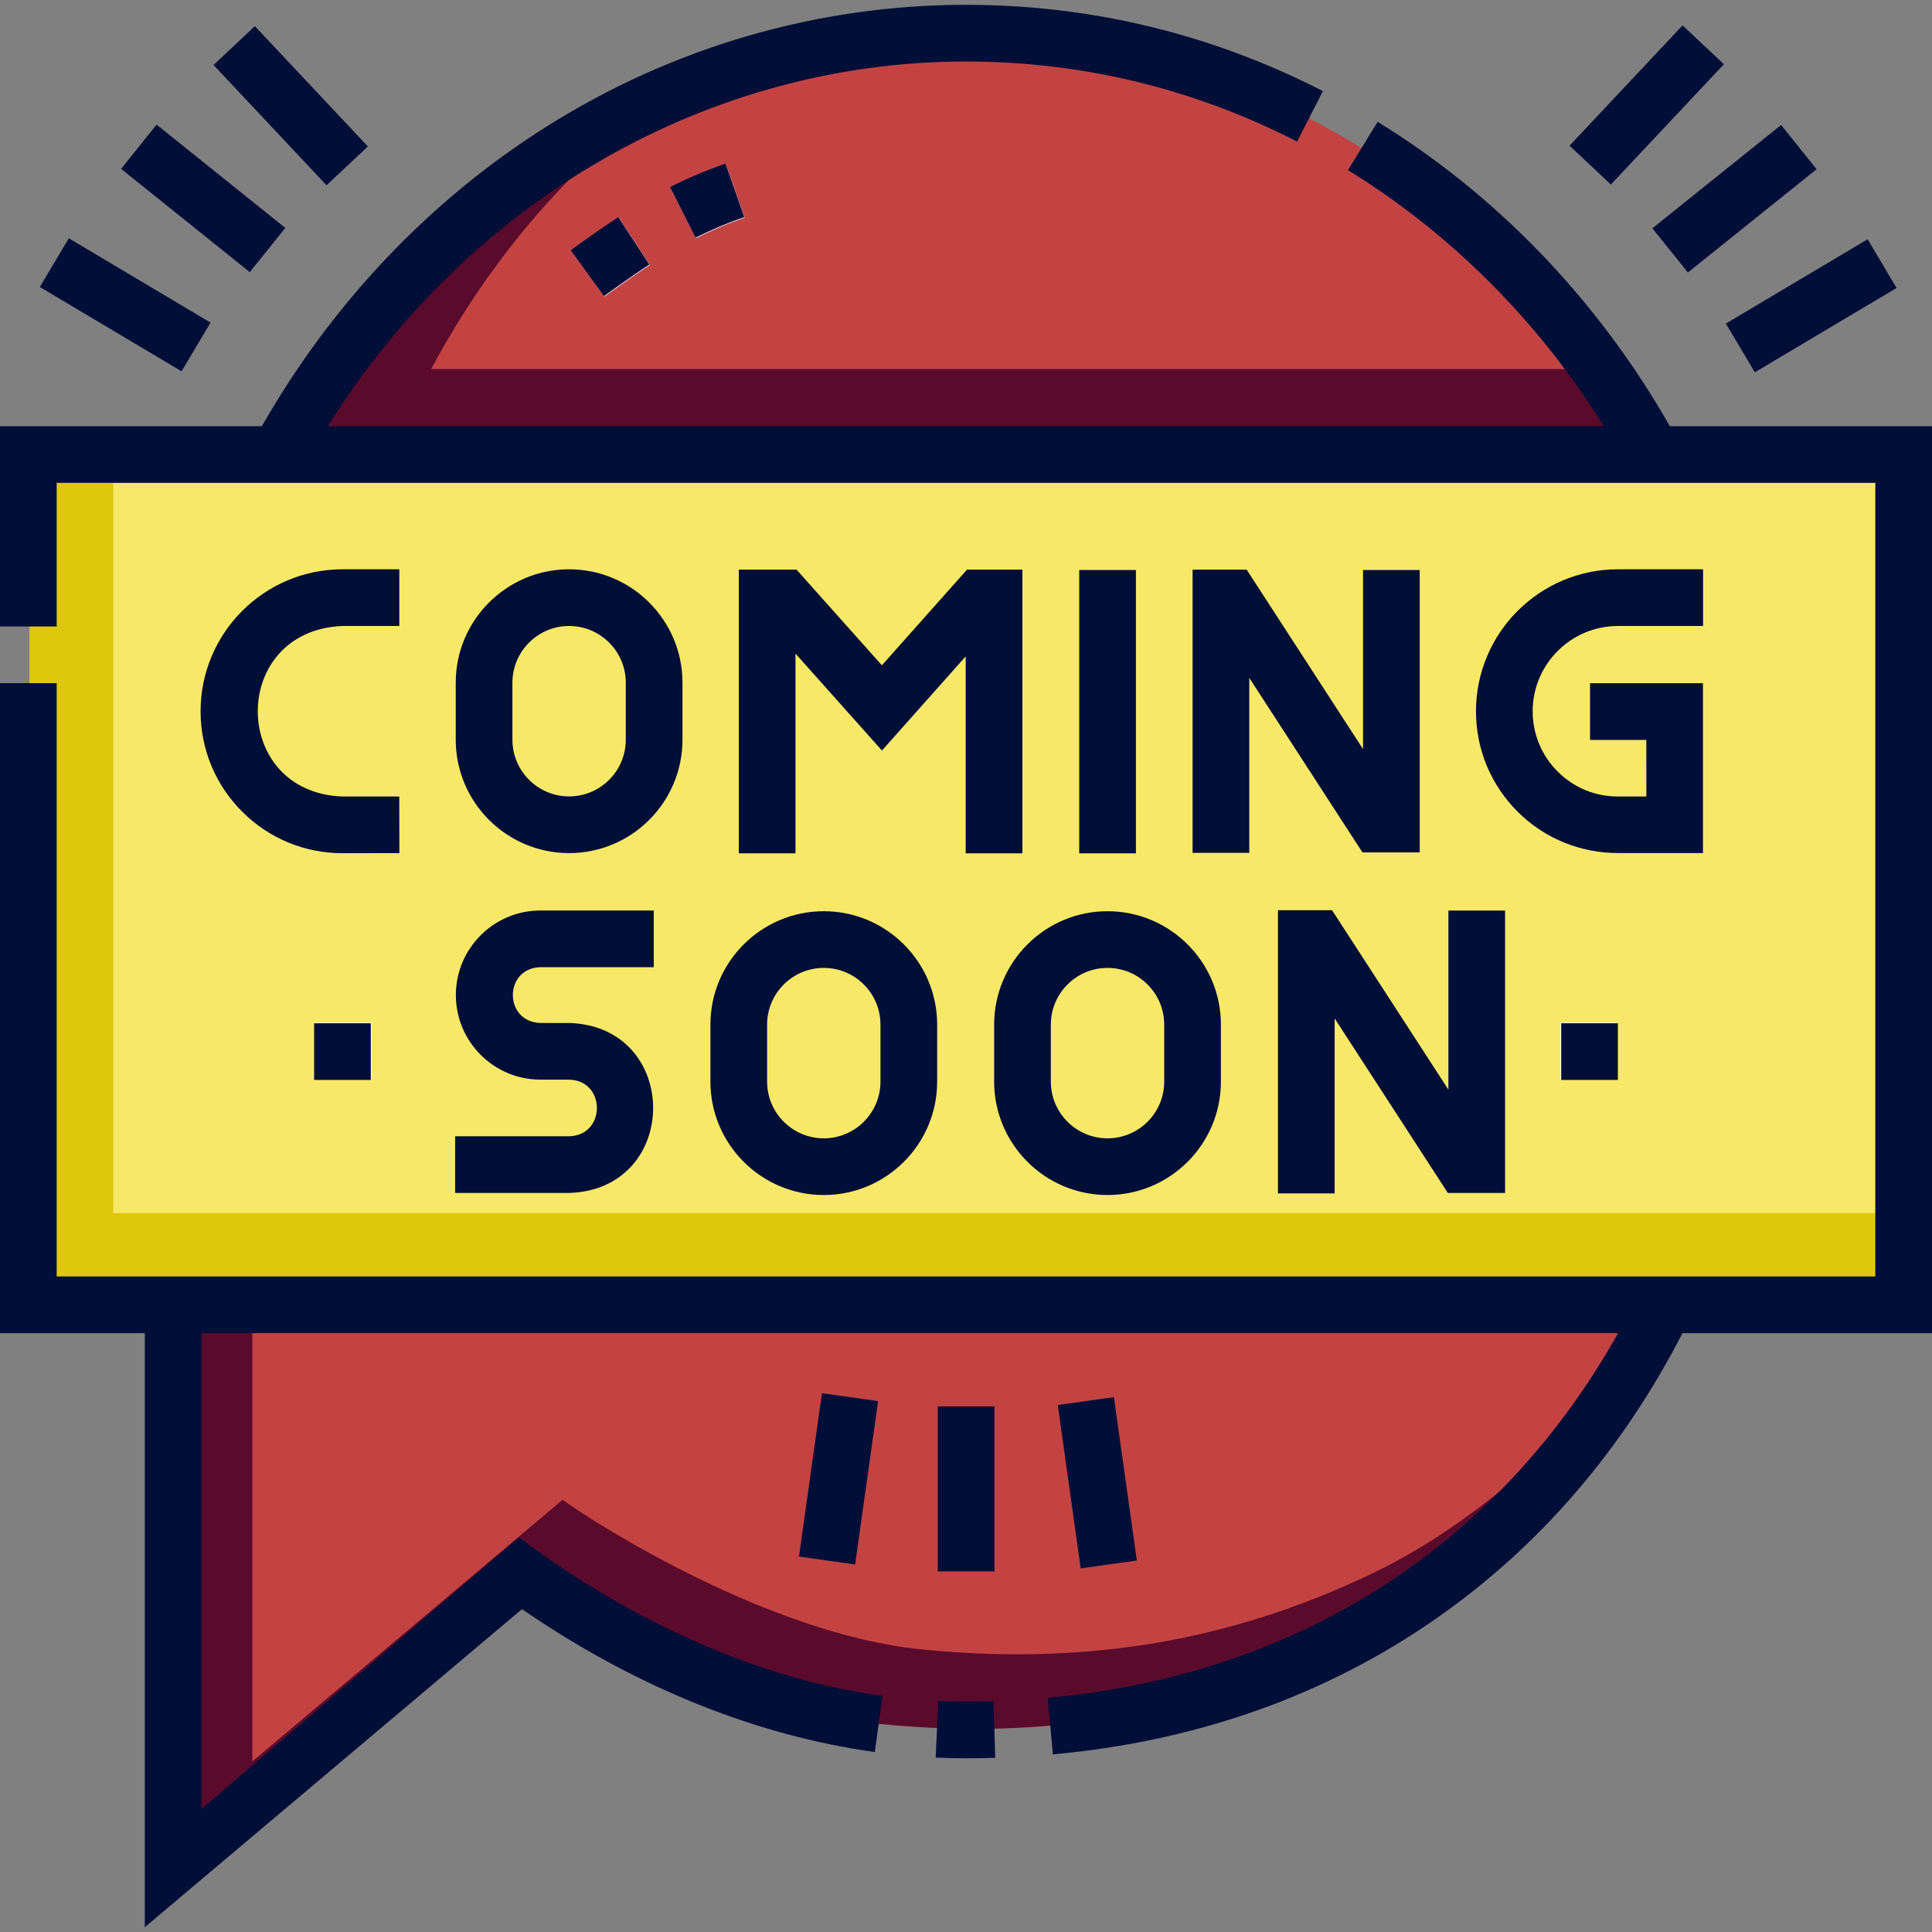 <?xml version="1.0"?>
<svg xmlns="http://www.w3.org/2000/svg" xmlns:xlink="http://www.w3.org/1999/xlink" xmlns:svgjs="http://svgjs.com/svgjs" version="1.1" width="512" height="512" x="0" y="0" viewBox="0 0 512 512" style="enable-background:new 0 0 512 512" xml:space="preserve" class=""><rect x="0" y="0" width="512" height="512" fill="#808080" stroke="none"/><g><g xmlns="http://www.w3.org/2000/svg"><g><g><g><path d="m46.185 346.047v148.012l91.905-77.49c9.779 7.056 55.155 36.223 94.797 40.254 49.646 5.049 87.911-4.783 120.151-20.276s69.153-49.448 88.868-90.639z" fill="#c34343" data-original="#c4e5f9" style="" class=""/></g><g><path d="m441.832 345.908c-20.704 32.141-50.871 57.951-77.789 70.887-32.24 15.493-70.505 25.325-120.151 20.276-39.641-4.032-85.018-32.554-94.797-39.61l-82.222 69.326v-120.747l-20.689.007v148.012l91.905-77.49c9.779 7.056 55.155 36.222 94.797 40.254 49.646 5.049 87.911-4.783 120.151-20.276s69.153-49.448 88.868-90.639z" fill="#5a0b2c" data-original="#a4d7f5" style="" class=""/></g><g><path d="m436.902 121.056c-20.913-39.117-51.642-69.856-89.869-89.638v-.419c-54.784-29.135-128.145-29.134-182.928 0v.419c-38.227 19.782-68.956 50.521-89.869 89.638z" fill="#c34343" data-original="#c4e5f9" style="" class=""/></g><g><path d="m114.26 97.802c15.773-29.503 37.133-54.237 63.08-73.102-4.51 1.928-8.935 4.013-13.235 6.3v.419c-38.227 19.781-68.956 50.52-89.869 89.637h362.666c-4.343-8.122-9.115-15.878-14.283-23.255h-308.359z" fill="#5a0b2c" data-original="#a4d7f5" style="" class=""/></g><g><path d="m160.215 78.589-8.82-12.133c5.104-3.71 8.995-6.418 12.615-8.781l8.197 12.562c-3.401 2.221-7.1 4.796-11.992 8.352zm24.217-15.467-6.748-13.396c4.7-2.368 9.507-4.401 14.695-6.216l4.953 14.158c-4.567 1.598-8.787 3.382-12.9 5.454z" fill="#ffffff" data-original="#ffffff" style="" class=""/></g><g><path d="m7.875 120.5h496.25v225h-496.25z" fill="#f8e868" data-original="#f8e868" style="" class=""/></g><g><path d="m30.021 321.486v-200.986h-22.146v225h496.25v-24.014z" fill="#dec80e" data-original="#dec80e" style="" class=""/></g><g><path d="m413.5 271h15v15h-15z" fill="#ffffff" data-original="#ffffff" style="" class=""/></g><g><path d="m83.5 271h15v15h-15z" fill="#ffffff" data-original="#ffffff" style="" class=""/></g></g></g><g><path d="m184.327 62.991c4.119-2.075 8.345-3.862 12.919-5.462l-4.96-14.179c-5.196 1.818-10.01 3.854-14.717 6.225z" fill="#000e38" data-original="#000000" style="" class=""/><path d="m160.074 78.481c4.899-3.561 8.603-6.141 12.009-8.363l-8.209-12.581c-3.625 2.366-7.521 5.078-12.633 8.794z" fill="#000e38" data-original="#000000" style="" class=""/><path d="m248.656 450.768-.688 15.006c2.671.122 5.374.184 8.032.184 2.577 0 5.181-.038 7.74-.114l-.443-15.015c-4.824.143-9.754.163-14.641-.061z" fill="#000e38" data-original="#000000" style="" class=""/><path d="m512 112.942h-69.475c-18.975-33.291-45.655-61.126-77.435-80.655l-7.865 12.799c27.238 16.738 50.48 40.043 67.828 67.857h-338.166c37.401-59.961 100.972-96.643 169.085-96.643 30.747 0 60.278 7.135 87.773 21.207l6.844-13.372c-29.633-15.167-61.467-22.857-94.617-22.857-39.293 0-77.807 11.21-111.377 32.418-30.795 19.455-56.674 46.772-75.182 79.245h-69.413v53.078h15.022v-38.056h481.956v210.308h-481.956v-157.23h-15.022v172.252h38.375v157.427l99.958-84.283c29.767 20.483 61.978 33.541 93.5 37.86l2.039-14.883c-32.337-4.249-66.7-19.638-96.32-41.984l-84.155 71.97v-126.106h375.423c-31.684 56.436-84.956 90.64-151.158 96.673l1.363 14.96c38.418-3.501 72.814-15.77 102.232-36.464 27.016-19.005 48.729-44.295 64.611-75.17h66.132z" fill="#000e38" data-original="#000000" style="" class=""/><path d="m90.776 165.892h15.05v-15.022h-15.05c-20.743 0-37.619 16.876-37.619 37.619 0 10.062 3.922 19.517 11.043 26.625 7.104 7.091 16.538 10.994 26.573 10.994.023 0 15.067-.027 15.067-.027l-.027-14.995h-14.995c-29.968-1.04-30.032-44.029-.042-45.194z" fill="#000e38" data-original="#000000" style="" class=""/><path d="m428.771 165.892h22.561v-15.022h-22.561c-20.743 0-37.619 16.876-37.619 37.619 0 10.062 3.922 19.517 11.043 26.625 7.104 7.091 16.597 10.953 26.645 10.953h22.46v-45.004h-29.925v15.022h14.916l.013 14.988-7.491.014c-.015 0-.029 0-.044 0-6.027 0-11.695-2.344-15.962-6.603-4.278-4.269-6.633-9.95-6.633-15.994 0-12.461 10.137-22.598 22.597-22.598z" fill="#000e38" data-original="#000000" style="" class=""/><path d="m286.004 151.058h15.022v75.087h-15.022z" fill="#000e38" data-original="#000000" style="" class=""/><path d="m361.217 198.517-30.836-47.549h-14.333v75.05h15.022v-46.379l29.997 46.256h15.172v-74.837h-15.022z" fill="#000e38" data-original="#000000" style="" class=""/><path d="m150.819 226.08c16.566 0 30.044-13.478 30.044-30.044v-15.122c0-16.566-13.478-30.044-30.044-30.044s-30.044 13.478-30.044 30.044v15.122c0 16.567 13.478 30.044 30.044 30.044zm-15.022-45.166c0-8.283 6.739-15.022 15.022-15.022s15.022 6.739 15.022 15.022v15.122c0 8.283-6.739 15.022-15.022 15.022s-15.022-6.739-15.022-15.022z" fill="#000e38" data-original="#000000" style="" class=""/><path d="m233.713 176.313-22.614-25.345h-15.31v75.177h15.022v-52.936l22.92 25.687 22.189-24.947v52.196h15.022v-75.177h-14.684z" fill="#000e38" data-original="#000000" style="" class=""/><path d="m150.887 301.118h-30.272v15.022h30.339c29.567-1.061 29.48-44.104-.079-45.041l-7.661-.007c-9.742-.267-9.73-14.526.006-14.779h30.032v-15.023h-30.032c-12.358 0-22.412 10.054-22.412 22.412 0 12.345 10.044 22.399 22.39 22.412l7.662.007c9.755.244 9.768 14.718.027 14.997z" fill="#000e38" data-original="#000000" style="" class=""/><path d="m188.267 286.649c0 16.566 13.478 30.044 30.044 30.044s30.044-13.478 30.044-30.044v-15.122c0-16.566-13.478-30.044-30.044-30.044s-30.044 13.478-30.044 30.044zm15.022-15.123c0-8.283 6.739-15.022 15.022-15.022s15.022 6.739 15.022 15.022v15.122c0 8.283-6.739 15.022-15.022 15.022s-15.022-6.739-15.022-15.022z" fill="#000e38" data-original="#000000" style="" class=""/><path d="m263.461 271.526v15.122c0 16.566 13.478 30.044 30.044 30.044s30.044-13.478 30.044-30.044v-15.122c0-16.566-13.478-30.044-30.044-30.044s-30.044 13.478-30.044 30.044zm15.022 0c0-8.283 6.739-15.022 15.022-15.022s15.022 6.739 15.022 15.022v15.122c0 8.283-6.739 15.022-15.022 15.022s-15.022-6.739-15.022-15.022z" fill="#000e38" data-original="#000000" style="" class=""/><path d="m383.84 288.762-30.836-47.55h-14.333v75.051h15.022v-46.38l29.997 46.256h15.172v-74.836h-15.022z" fill="#000e38" data-original="#000000" style="" class=""/><path d="m414.514 20.494h43.724v15.022h-43.724z" transform="matrix(.685 -.729 .729 .685 117.065 326.75)" fill="#000e38" data-original="#000000" style="" class=""/><path d="m458.302 73.296h43.724v15.022h-43.724z" transform="matrix(.859 -.511 .511 .859 26.238 256.984)" fill="#000e38" data-original="#000000" style="" class=""/><path d="m437.673 45.084h43.724v15.022h-43.724z" transform="matrix(.78 -.626 .626 .78 68.296 299.315)" fill="#000e38" data-original="#000000" style="" class=""/><path d="m69.491 6.143h15.022v43.724h-15.022z" transform="matrix(.729 -.685 .685 .729 1.719 60.347)" fill="#000e38" data-original="#000000" style="" class=""/><path d="m25.703 58.945h15.022v43.724h-15.022z" transform="matrix(.511 -.859 .859 .511 -53.211 68.012)" fill="#000e38" data-original="#000000" style="" class=""/><path d="m46.332 30.733h15.022v43.724h-15.022z" transform="matrix(.626 -.78 .78 .626 -20.879 61.647)" fill="#000e38" data-original="#000000" style="" class=""/><path d="m200.501 384.406h43.724v15.023h-43.724z" transform="matrix(.139 -.99 .99 .139 -196.687 557.573)" fill="#000e38" data-original="#000000" style="" class=""/><path d="m283.44 371.137h15.022v43.724h-15.022z" transform="matrix(.99 -.139 .139 .99 -51.87 44.324)" fill="#000e38" data-original="#000000" style="" class=""/><path d="m248.526 372.716h15.022v43.724h-15.022z" fill="#000e38" data-original="#000000" style="" class=""/><path d="m413.731 271.174h15.022v15.022h-15.022z" fill="#000e38" data-original="#000000" style="" class=""/><path d="m83.247 271.174h15.022v15.022h-15.022z" fill="#000e38" data-original="#000000" style="" class=""/></g></g></g></svg>
